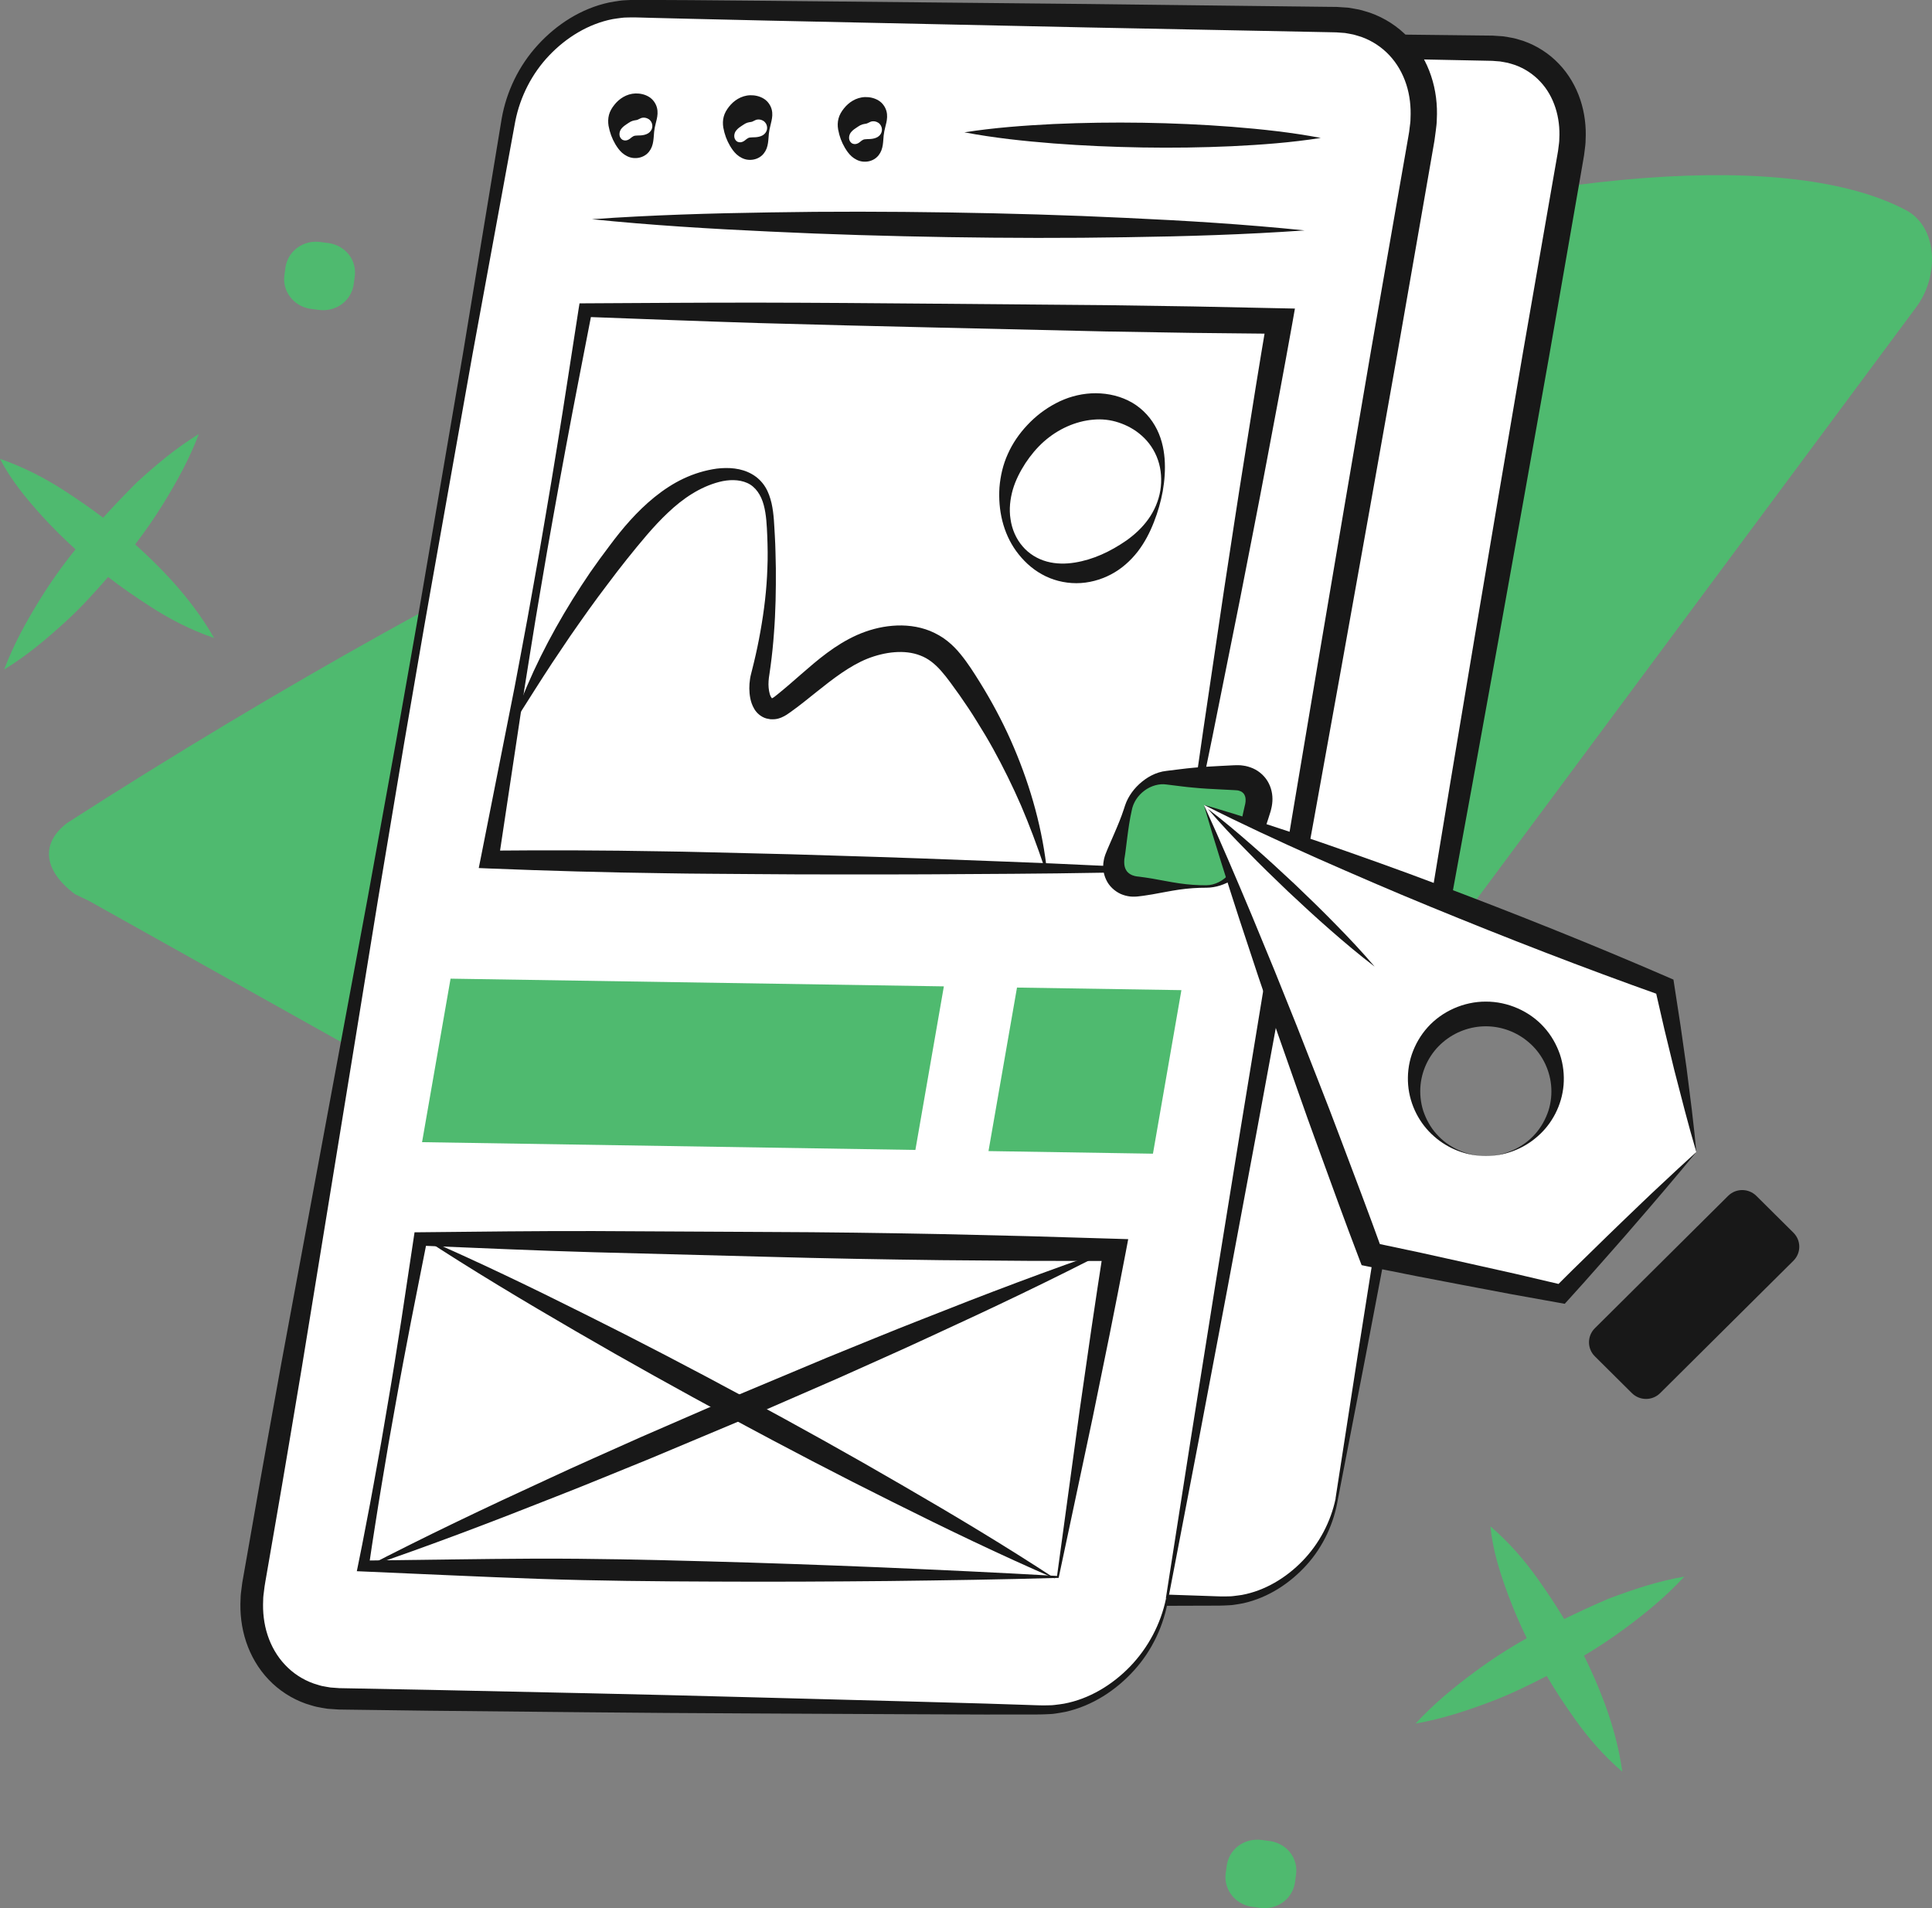 <svg width="81" height="80" viewBox="0 0 81 80" fill="none" xmlns="http://www.w3.org/2000/svg">
<rect x="0" y="0" width="81" height="80" fill="#808080" stroke="none"/>
<g clip-path="url(#clip0_625_65)">
<path d="M11.925 11.533L11.973 11.18C12.094 10.5 12.729 10.052 13.435 10.147L13.8 10.195C14.506 10.313 14.97 10.923 14.871 11.605L14.823 11.958C14.702 12.64 14.068 13.086 13.362 12.993L12.996 12.945C12.291 12.827 11.827 12.192 11.925 11.533Z" fill="#4FBA6F"/>
<path d="M51.39 78.529L51.438 78.177C51.559 77.496 52.194 77.048 52.9 77.144L53.265 77.192C53.971 77.31 54.434 77.919 54.336 78.602L54.288 78.954C54.167 79.637 53.532 80.083 52.827 79.99L52.461 79.942C51.755 79.824 51.292 79.189 51.39 78.529Z" fill="#4FBA6F"/>
<path d="M5.667 22.825C6.083 22.281 6.481 21.709 6.851 21.109C7.421 20.182 7.931 19.261 8.336 18.197C7.371 18.788 6.54 19.491 5.74 20.221C5.254 20.705 4.784 21.2 4.322 21.706C3.802 21.31 3.27 20.943 2.708 20.578C1.869 20.037 1.006 19.587 0 19.238C0.47 20.145 1.111 20.916 1.781 21.655C2.228 22.146 2.687 22.596 3.166 23.032C2.631 23.694 2.122 24.407 1.658 25.16C1.088 26.085 0.578 27.008 0.173 28.072C1.138 27.481 1.969 26.778 2.769 26.046C3.404 25.467 3.974 24.834 4.533 24.191C5.089 24.623 5.663 25.017 6.269 25.409C7.106 25.952 7.968 26.402 8.975 26.749C8.478 25.876 7.864 25.071 7.194 24.332C6.703 23.793 6.2 23.302 5.667 22.825Z" fill="#4FBA6F"/>
<path d="M66.41 69.415C66.999 69.065 67.583 68.679 68.149 68.258C69.024 67.609 69.84 66.941 70.617 66.101C69.502 66.294 68.466 66.64 67.45 67.024C66.817 67.291 66.195 67.582 65.579 67.88C65.245 67.323 64.887 66.783 64.501 66.238C63.925 65.425 63.294 64.688 62.488 63.995C62.584 65.01 62.893 65.962 63.24 66.895C63.472 67.517 63.728 68.105 64.01 68.685C63.265 69.102 62.528 69.577 61.816 70.106C60.941 70.755 60.124 71.423 59.348 72.263C60.463 72.068 61.498 71.724 62.515 71.34C63.321 71.035 64.088 70.66 64.848 70.268C65.203 70.874 65.587 71.452 66.002 72.039C66.579 72.852 67.209 73.589 68.015 74.281C67.88 73.286 67.61 72.315 67.264 71.382C67.009 70.697 66.725 70.054 66.41 69.415Z" fill="#4FBA6F"/>
<path fill-rule="evenodd" clip-rule="evenodd" d="M2.811 34.507C39.069 11.197 70.412 3.916 79.829 8.77C81.276 9.463 81.312 11.599 80.326 12.895L46.438 58.544C45.175 60.415 44.169 60.287 42.719 59.594L3.726 37.769C3.436 37.63 3.436 37.63 3.145 37.491C1.838 36.514 1.675 35.376 2.811 34.507Z" fill="#4FBA6F"/>
<path d="M56.042 62.838C55.623 65.242 53.47 67.163 51.231 67.127L24.149 66.702C21.91 66.667 20.434 64.69 20.854 62.284L30.678 5.887C31.098 3.483 33.251 1.562 35.489 1.597L62.572 2.022C64.81 2.058 66.287 4.034 65.867 6.44L56.042 62.838Z" fill="white"/>
<path d="M56.094 62.846C55.929 63.856 55.483 64.833 54.785 65.607C54.092 66.377 53.177 66.982 52.133 67.217C52.004 67.246 51.87 67.262 51.739 67.283C51.607 67.306 51.471 67.302 51.338 67.312C51.072 67.325 50.824 67.316 50.567 67.32L49.035 67.325C48.013 67.331 46.992 67.32 45.971 67.316C41.887 67.293 37.8 67.291 33.714 67.254L27.585 67.196L24.522 67.156L24.14 67.152L23.71 67.123C23.568 67.105 23.426 67.073 23.284 67.049C23.142 67.017 23.006 66.968 22.866 66.928C22.317 66.735 21.814 66.41 21.413 65.989C20.603 65.142 20.254 63.956 20.323 62.848C20.323 62.707 20.344 62.57 20.36 62.434L20.388 62.226L20.419 62.037L20.551 61.289L20.814 59.789C21.16 57.789 21.53 55.794 21.889 53.797L24.121 41.824L25.241 35.84L26.331 29.85C26.681 27.85 27.045 25.855 27.383 23.853L28.406 17.853L28.918 14.851L29.41 11.848L30.394 5.839C30.578 4.783 31.062 3.779 31.787 2.985C32.509 2.192 33.461 1.57 34.549 1.336C34.685 1.307 34.823 1.29 34.961 1.267C35.098 1.244 35.238 1.249 35.378 1.238C35.654 1.228 35.894 1.238 36.155 1.236L37.688 1.242L40.751 1.267L53.006 1.383L59.133 1.454L62.196 1.489L62.578 1.493L63.014 1.522C63.161 1.541 63.305 1.572 63.449 1.597C63.593 1.628 63.733 1.678 63.875 1.719C64.434 1.914 64.952 2.248 65.359 2.678C65.771 3.107 66.071 3.63 66.255 4.179C66.439 4.731 66.508 5.312 66.477 5.878C66.477 6.021 66.456 6.16 66.439 6.301L66.412 6.511L66.38 6.7L66.251 7.448L65.99 8.948L64.946 14.947C62.112 30.935 59.208 46.908 56.094 62.846L55.992 62.828C58.452 46.777 61.118 30.762 63.854 14.76L64.898 8.761L65.159 7.262L65.29 6.513L65.322 6.328L65.343 6.16C65.357 6.048 65.376 5.938 65.374 5.826C65.426 4.939 65.161 4.038 64.572 3.418C64.282 3.107 63.921 2.871 63.518 2.725C63.415 2.696 63.315 2.657 63.211 2.634C63.104 2.616 63 2.591 62.891 2.576L62.566 2.551L62.183 2.543L59.12 2.481L52.994 2.358L40.74 2.089L37.677 2.018L36.147 1.977C35.896 1.973 35.627 1.958 35.391 1.962C35.276 1.968 35.159 1.96 35.044 1.977C34.929 1.993 34.812 2.004 34.697 2.024C33.777 2.201 32.923 2.721 32.265 3.412C31.601 4.105 31.148 4.995 30.962 5.932L29.857 11.92L29.306 14.914L28.773 17.911L27.706 23.905C27.347 25.903 27.015 27.904 26.671 29.904L25.671 35.909L24.702 41.92L22.753 53.94C22.417 55.941 22.09 57.943 21.739 59.942L21.48 61.442L21.35 62.193L21.319 62.38L21.298 62.55C21.284 62.664 21.265 62.778 21.267 62.892C21.244 63.346 21.296 63.803 21.432 64.226C21.57 64.649 21.793 65.041 22.094 65.36C22.392 65.68 22.766 65.924 23.182 66.072C23.288 66.101 23.39 66.14 23.499 66.165C23.608 66.184 23.716 66.209 23.827 66.223L24.161 66.248L24.543 66.254L27.606 66.312L33.733 66.447C37.817 66.536 41.901 66.663 45.986 66.771C47.007 66.8 48.028 66.823 49.049 66.86L50.58 66.912C50.832 66.918 51.096 66.935 51.34 66.933C51.461 66.926 51.584 66.935 51.703 66.918C51.824 66.901 51.945 66.891 52.066 66.87C53.031 66.692 53.921 66.155 54.61 65.443C55.303 64.728 55.79 63.813 55.996 62.83L56.094 62.846Z" fill="#181818"/>
<path d="M36.1 6.563C36.367 6.187 36.326 5.702 36.009 5.481C35.692 5.259 35.219 5.385 34.952 5.762C34.686 6.139 34.727 6.624 35.044 6.845C35.361 7.066 35.834 6.94 36.1 6.563Z" fill="white"/>
<path d="M36.315 6.181C36.292 6.285 36.288 6.391 36.281 6.517C36.275 6.642 36.269 6.789 36.219 6.932C36.169 7.071 36.077 7.204 35.943 7.285C35.812 7.368 35.644 7.405 35.479 7.382C35.315 7.363 35.156 7.274 35.041 7.166C34.924 7.056 34.847 6.934 34.784 6.822C34.657 6.6 34.567 6.378 34.511 6.1C34.486 5.963 34.483 5.812 34.521 5.669C34.556 5.526 34.632 5.395 34.726 5.275C34.907 5.038 35.202 4.827 35.569 4.816C35.749 4.812 35.939 4.854 36.102 4.953C36.265 5.053 36.375 5.221 36.415 5.387C36.457 5.555 36.432 5.714 36.4 5.841C36.367 5.972 36.334 6.075 36.315 6.181ZM36.212 6.162C36.227 6.069 36.194 5.968 36.123 5.899C36.054 5.829 35.945 5.8 35.864 5.81C35.78 5.818 35.726 5.86 35.703 5.88C35.68 5.901 35.665 5.914 35.642 5.924C35.605 5.943 35.519 5.928 35.415 5.974C35.365 5.997 35.319 6.028 35.258 6.061C35.2 6.096 35.129 6.136 35.07 6.196C34.943 6.31 34.922 6.519 35.047 6.617C35.108 6.664 35.196 6.669 35.264 6.637C35.333 6.608 35.381 6.55 35.419 6.517C35.488 6.44 35.553 6.453 35.751 6.459C35.845 6.459 35.96 6.445 36.047 6.393C36.137 6.343 36.198 6.258 36.212 6.162Z" fill="#181818"/>
<path d="M40.521 6.632C40.788 6.255 40.747 5.77 40.43 5.549C40.113 5.328 39.64 5.454 39.373 5.831C39.107 6.207 39.148 6.692 39.465 6.914C39.782 7.135 40.255 7.009 40.521 6.632Z" fill="white"/>
<path d="M40.736 6.25C40.713 6.353 40.708 6.459 40.702 6.586C40.696 6.71 40.69 6.857 40.639 7C40.589 7.139 40.498 7.272 40.364 7.353C40.232 7.436 40.065 7.473 39.9 7.451C39.735 7.432 39.577 7.343 39.462 7.235C39.345 7.125 39.268 7.003 39.205 6.891C39.078 6.669 38.988 6.447 38.931 6.169C38.906 6.032 38.904 5.88 38.942 5.737C38.977 5.594 39.053 5.464 39.147 5.343C39.328 5.107 39.623 4.895 39.99 4.885C40.17 4.881 40.36 4.922 40.523 5.022C40.685 5.121 40.796 5.289 40.836 5.455C40.878 5.623 40.852 5.783 40.821 5.909C40.788 6.042 40.754 6.146 40.736 6.25ZM40.631 6.233C40.646 6.14 40.612 6.038 40.541 5.97C40.472 5.899 40.364 5.87 40.282 5.88C40.199 5.889 40.145 5.93 40.122 5.951C40.099 5.972 40.084 5.984 40.061 5.995C40.023 6.013 39.938 5.999 39.834 6.044C39.783 6.067 39.737 6.098 39.677 6.131C39.618 6.167 39.547 6.206 39.489 6.266C39.362 6.38 39.341 6.59 39.466 6.687C39.527 6.735 39.614 6.739 39.683 6.708C39.752 6.679 39.8 6.621 39.838 6.588C39.904 6.511 39.971 6.523 40.17 6.53C40.264 6.53 40.379 6.515 40.466 6.463C40.556 6.411 40.619 6.326 40.631 6.233Z" fill="#181818"/>
<path d="M44.944 6.702C45.211 6.325 45.17 5.84 44.853 5.619C44.536 5.397 44.063 5.523 43.796 5.9C43.529 6.277 43.571 6.762 43.888 6.983C44.205 7.204 44.678 7.078 44.944 6.702Z" fill="white"/>
<path d="M45.157 6.32C45.133 6.424 45.129 6.53 45.123 6.656C45.117 6.781 45.111 6.928 45.06 7.071C45.01 7.21 44.919 7.343 44.785 7.424C44.653 7.507 44.486 7.544 44.321 7.521C44.156 7.502 43.998 7.413 43.883 7.305C43.766 7.195 43.688 7.073 43.626 6.961C43.498 6.739 43.409 6.517 43.352 6.239C43.327 6.102 43.325 5.951 43.363 5.808C43.398 5.665 43.474 5.534 43.567 5.414C43.749 5.177 44.044 4.966 44.411 4.955C44.591 4.951 44.781 4.993 44.944 5.092C45.106 5.192 45.217 5.36 45.257 5.526C45.298 5.694 45.273 5.853 45.242 5.98C45.211 6.113 45.175 6.214 45.157 6.32ZM45.054 6.301C45.069 6.208 45.035 6.106 44.964 6.038C44.895 5.968 44.787 5.938 44.706 5.949C44.622 5.957 44.568 5.999 44.545 6.019C44.522 6.04 44.507 6.053 44.484 6.063C44.447 6.082 44.361 6.067 44.257 6.113C44.206 6.136 44.16 6.167 44.1 6.2C44.041 6.235 43.97 6.274 43.912 6.335C43.785 6.449 43.764 6.658 43.889 6.756C43.95 6.803 44.037 6.808 44.106 6.776C44.175 6.747 44.223 6.689 44.261 6.656C44.328 6.579 44.394 6.592 44.593 6.598C44.687 6.598 44.801 6.584 44.889 6.532C44.979 6.482 45.042 6.397 45.054 6.301Z" fill="#181818"/>
<path d="M48.929 67.022C48.474 69.639 46.129 71.73 43.692 71.691L14.214 71.226C11.777 71.189 10.172 69.036 10.627 66.418L21.32 5.032C21.775 2.414 24.12 0.324 26.557 0.363L56.035 0.828C58.472 0.865 60.078 3.018 59.622 5.636L48.929 67.022Z" fill="white"/>
<path d="M48.981 67.03C48.802 68.129 48.311 69.189 47.551 70.027C46.797 70.863 45.801 71.519 44.669 71.772C44.527 71.803 44.385 71.819 44.241 71.844C44.099 71.869 43.953 71.865 43.807 71.875C43.519 71.888 43.247 71.879 42.968 71.882L41.299 71.884L37.965 71.871C33.519 71.844 29.071 71.836 24.623 71.79L17.954 71.724L14.619 71.68L14.202 71.674L13.738 71.643C13.584 71.622 13.431 71.591 13.279 71.562C13.126 71.529 12.978 71.475 12.828 71.431C12.237 71.224 11.694 70.874 11.262 70.419C10.829 69.965 10.512 69.415 10.318 68.832C10.124 68.248 10.053 67.634 10.086 67.032C10.086 66.881 10.109 66.731 10.128 66.582L10.157 66.358L10.193 66.153L10.337 65.337L10.623 63.705C11.001 61.529 11.399 59.355 11.79 57.182L14.206 44.149L15.417 37.634L16.599 31.113C16.979 28.937 17.376 26.764 17.743 24.585L18.858 18.054L19.416 14.787L19.954 11.518L21.032 4.98C21.232 3.835 21.756 2.75 22.546 1.888C23.329 1.029 24.36 0.357 25.538 0.104C25.684 0.073 25.835 0.056 25.983 0.031C26.131 0.008 26.284 0.01 26.434 -9.36745e-06C26.73 -0.01 26.996 -9.36765e-06 27.277 -0.002L28.946 0.006L32.281 0.035L45.62 0.168L52.289 0.247L55.624 0.286L56.041 0.29L56.513 0.321C56.67 0.342 56.826 0.375 56.981 0.402C57.135 0.438 57.288 0.49 57.44 0.535C58.044 0.747 58.599 1.103 59.038 1.566C59.478 2.029 59.804 2.591 60 3.184C60.199 3.779 60.272 4.404 60.238 5.015C60.238 5.169 60.215 5.32 60.197 5.472L60.167 5.698L60.138 5.911L59.996 6.727L59.712 8.359L58.574 14.887C55.49 32.289 52.339 49.677 48.981 67.03L48.879 67.011C51.585 49.547 54.498 32.117 57.48 14.7L58.618 8.172L58.904 6.54L59.046 5.725L59.08 5.524L59.102 5.339C59.117 5.217 59.138 5.094 59.136 4.972C59.161 4.482 59.107 3.991 58.958 3.534C58.81 3.078 58.57 2.657 58.248 2.315C57.927 1.973 57.526 1.709 57.081 1.549C56.966 1.518 56.858 1.475 56.741 1.448C56.624 1.427 56.507 1.4 56.388 1.383L56.027 1.357L55.609 1.348L52.274 1.282L45.605 1.151L32.268 0.865L28.938 0.788L27.271 0.747C26.998 0.743 26.705 0.726 26.448 0.73C26.321 0.736 26.194 0.73 26.069 0.747C25.943 0.765 25.816 0.778 25.688 0.801C24.678 0.996 23.747 1.566 23.026 2.323C22.302 3.082 21.807 4.055 21.604 5.082L20.408 11.599L19.81 14.857L19.23 18.12L18.071 24.646C17.683 26.82 17.319 28.999 16.941 31.175L15.849 37.711L14.786 44.253L12.654 57.335C12.287 59.513 11.928 61.693 11.548 63.869L11.266 65.501L11.124 66.319L11.091 66.522L11.068 66.709C11.053 66.833 11.032 66.957 11.034 67.084C11.009 67.584 11.065 68.084 11.218 68.55C11.37 69.017 11.617 69.448 11.949 69.799C12.279 70.152 12.692 70.421 13.147 70.583C13.264 70.616 13.377 70.66 13.496 70.687C13.617 70.708 13.736 70.734 13.857 70.751L14.227 70.778L14.644 70.786L17.979 70.849L24.646 70.992C29.092 71.087 33.538 71.22 37.983 71.332L41.318 71.425L42.984 71.479C43.26 71.485 43.546 71.504 43.813 71.5C43.945 71.494 44.078 71.502 44.212 71.483C44.344 71.465 44.477 71.454 44.609 71.429C45.663 71.232 46.632 70.645 47.382 69.868C48.136 69.085 48.666 68.088 48.887 67.016L48.981 67.03Z" fill="#181818"/>
<path d="M17.689 51.874C20.005 52.878 22.273 53.973 24.522 55.099C26.775 56.219 29.003 57.385 31.216 58.578C33.43 59.77 35.628 60.992 37.802 62.257C39.978 63.516 42.137 64.808 44.248 66.192C41.93 65.188 39.665 64.095 37.414 62.969C35.161 61.849 32.933 60.683 30.719 59.49C28.508 58.295 26.309 57.076 24.136 55.811C21.96 54.547 19.798 53.255 17.689 51.874Z" fill="#181818"/>
<path d="M46.662 52.33C44.131 53.645 41.561 54.865 38.975 56.051C37.687 56.653 36.382 57.221 35.087 57.806L31.174 59.509L27.24 61.16C25.921 61.691 24.609 62.243 23.283 62.757C20.638 63.805 17.977 64.819 15.275 65.738C17.806 64.423 20.377 63.201 22.962 62.015C24.25 61.411 25.555 60.845 26.852 60.26L30.765 58.559L34.699 56.91C36.019 56.377 37.33 55.829 38.656 55.313C41.302 54.263 43.962 53.249 46.662 52.33Z" fill="#181818"/>
<path d="M49.671 36.535L46.107 36.591L44.313 36.618L42.507 36.635C40.095 36.655 37.665 36.666 35.221 36.662C34.002 36.664 32.778 36.657 31.553 36.647C30.327 36.635 29.103 36.635 27.875 36.612C25.422 36.581 22.964 36.51 20.519 36.413L20.072 36.394L20.156 35.975L21.292 30.238L21.576 28.805L21.847 27.367C22.031 26.411 22.202 25.451 22.373 24.492C22.549 23.534 22.712 22.574 22.875 21.613C23.042 20.653 23.198 19.692 23.355 18.73C23.67 16.807 23.956 14.878 24.259 12.953L24.297 12.719L24.545 12.717C26.971 12.704 29.398 12.686 31.824 12.688C34.251 12.692 36.677 12.711 39.103 12.732L46.383 12.794L50.022 12.848L53.66 12.924L54.29 12.937L54.182 13.549C53.833 15.496 53.468 17.44 53.1 19.377C52.737 21.317 52.352 23.246 51.979 25.168L50.83 30.895L49.671 36.535ZM49.605 36.456L50.452 30.576L51.31 24.785C51.605 22.868 51.889 20.958 52.196 19.058C52.496 17.156 52.799 15.26 53.121 13.368L53.643 13.995L50.003 13.957L46.364 13.897L39.087 13.729C36.66 13.673 34.236 13.615 31.81 13.545C29.385 13.47 26.959 13.374 24.535 13.285L24.821 13.049C24.453 14.963 24.071 16.876 23.718 18.79C23.541 19.748 23.363 20.707 23.194 21.667C23.023 22.625 22.852 23.586 22.693 24.546C22.53 25.506 22.367 26.467 22.217 27.429L21.987 28.873L21.77 30.319L20.899 36.102L20.534 35.664C22.941 35.641 25.334 35.649 27.734 35.693C28.932 35.707 30.133 35.747 31.334 35.772C32.534 35.799 33.737 35.83 34.942 35.871C37.351 35.942 39.772 36.029 42.212 36.126L44.046 36.199L45.892 36.284L49.605 36.456Z" fill="#181818"/>
<path d="M44.384 66.155C42.043 66.223 39.648 66.258 37.238 66.287C34.824 66.31 32.392 66.323 29.944 66.31C27.499 66.302 25.044 66.279 22.584 66.196C20.124 66.111 17.672 65.989 15.236 65.887L14.96 65.875L15.012 65.62C15.131 65.051 15.24 64.481 15.348 63.913C15.457 63.342 15.57 62.774 15.67 62.203L15.979 60.49L16.271 58.775C16.468 57.632 16.649 56.485 16.827 55.34L17.345 51.899L17.38 51.666L17.631 51.664C20.057 51.639 22.483 51.608 24.91 51.614L32.189 51.652C34.615 51.66 37.042 51.693 39.466 51.741L43.104 51.828L46.741 51.936L47.301 51.953L47.2 52.486C46.981 53.651 46.747 54.811 46.518 55.968L45.814 59.42L45.093 62.819L44.384 66.155ZM44.317 66.074L45.269 59.098L45.76 55.692C45.929 54.564 46.094 53.44 46.271 52.32L46.731 52.869L43.091 52.863L39.451 52.834C37.025 52.803 34.601 52.761 32.174 52.693L24.897 52.502C22.473 52.434 20.047 52.324 17.622 52.224L17.908 51.988L17.232 55.402C17.013 56.541 16.795 57.682 16.593 58.822L16.288 60.536L16 62.251C15.902 62.824 15.816 63.396 15.724 63.968C15.634 64.541 15.545 65.115 15.463 65.69L15.244 65.429C17.66 65.404 20.059 65.358 22.452 65.348C24.845 65.342 27.24 65.395 29.646 65.462C32.051 65.526 34.469 65.613 36.908 65.713C39.349 65.819 41.807 65.929 44.317 66.074Z" fill="#181818"/>
<path d="M38.378 48.213L17.695 47.887L18.89 41.032L39.572 41.355L38.378 48.213Z" fill="#4FBA6F"/>
<path d="M48.338 48.37L41.443 48.261L42.638 41.405L49.531 41.513L48.338 48.37Z" fill="#4FBA6F"/>
<path d="M27.451 5.353C27.428 5.465 27.418 5.582 27.41 5.714C27.399 5.847 27.387 6.001 27.33 6.15C27.274 6.297 27.174 6.432 27.034 6.517C26.894 6.604 26.718 6.644 26.543 6.623C26.37 6.604 26.203 6.515 26.077 6.403C25.952 6.289 25.868 6.16 25.797 6.044C25.66 5.808 25.568 5.567 25.513 5.271C25.491 5.125 25.491 4.966 25.532 4.814C25.572 4.663 25.653 4.526 25.754 4.399C25.948 4.15 26.259 3.931 26.645 3.918C26.833 3.914 27.034 3.955 27.205 4.059C27.376 4.161 27.495 4.337 27.541 4.509C27.589 4.686 27.566 4.854 27.537 4.988C27.506 5.127 27.472 5.239 27.451 5.353ZM27.347 5.335C27.361 5.233 27.33 5.123 27.257 5.046C27.186 4.968 27.073 4.93 26.986 4.932C26.896 4.932 26.835 4.97 26.804 4.986C26.773 5.003 26.75 5.013 26.718 5.026C26.664 5.044 26.56 5.04 26.445 5.098C26.388 5.127 26.336 5.167 26.273 5.206C26.211 5.248 26.138 5.297 26.077 5.366C25.948 5.497 25.929 5.727 26.065 5.837C26.129 5.893 26.226 5.903 26.303 5.874C26.38 5.849 26.439 5.791 26.482 5.758C26.528 5.723 26.566 5.7 26.624 5.689C26.681 5.679 26.76 5.683 26.86 5.677C26.96 5.671 27.079 5.648 27.174 5.59C27.267 5.532 27.332 5.439 27.347 5.335Z" fill="#181818"/>
<path d="M32.262 5.428C32.239 5.54 32.228 5.656 32.22 5.789C32.21 5.922 32.197 6.075 32.141 6.225C32.084 6.372 31.984 6.507 31.844 6.592C31.704 6.679 31.529 6.718 31.353 6.698C31.18 6.679 31.013 6.59 30.888 6.478C30.762 6.364 30.679 6.235 30.608 6.119C30.47 5.882 30.378 5.642 30.324 5.345C30.301 5.2 30.301 5.04 30.343 4.889C30.383 4.737 30.464 4.601 30.564 4.474C30.758 4.225 31.069 4.005 31.456 3.993C31.644 3.989 31.844 4.03 32.015 4.134C32.187 4.236 32.306 4.412 32.352 4.584C32.4 4.76 32.377 4.928 32.347 5.063C32.316 5.202 32.285 5.316 32.262 5.428ZM32.159 5.412C32.174 5.31 32.143 5.2 32.07 5.123C31.999 5.044 31.886 5.007 31.798 5.009C31.708 5.009 31.648 5.047 31.616 5.063C31.585 5.08 31.562 5.09 31.531 5.103C31.477 5.121 31.372 5.117 31.257 5.175C31.201 5.204 31.149 5.244 31.086 5.283C31.023 5.324 30.95 5.374 30.89 5.443C30.76 5.573 30.742 5.804 30.877 5.914C30.942 5.97 31.038 5.98 31.115 5.951C31.193 5.926 31.251 5.868 31.295 5.835C31.341 5.799 31.378 5.777 31.437 5.766C31.493 5.756 31.573 5.76 31.673 5.754C31.773 5.748 31.892 5.725 31.986 5.667C32.08 5.607 32.145 5.513 32.159 5.412Z" fill="#181818"/>
<path d="M37.075 5.505C37.052 5.617 37.042 5.733 37.033 5.866C37.023 5.999 37.011 6.152 36.954 6.301C36.898 6.449 36.797 6.583 36.658 6.669C36.518 6.756 36.342 6.795 36.167 6.774C35.994 6.756 35.827 6.666 35.701 6.554C35.576 6.44 35.492 6.312 35.422 6.196C35.284 5.959 35.192 5.719 35.138 5.422C35.114 5.277 35.114 5.117 35.156 4.966C35.196 4.814 35.277 4.677 35.378 4.551C35.572 4.302 35.883 4.082 36.269 4.07C36.457 4.065 36.658 4.107 36.829 4.211C37 4.312 37.119 4.489 37.165 4.661C37.213 4.837 37.19 5.005 37.161 5.14C37.13 5.279 37.098 5.391 37.075 5.505ZM36.973 5.486C36.987 5.385 36.956 5.275 36.883 5.198C36.812 5.119 36.699 5.082 36.612 5.084C36.522 5.084 36.461 5.121 36.43 5.138C36.399 5.154 36.376 5.165 36.344 5.177C36.29 5.196 36.186 5.192 36.071 5.25C36.014 5.279 35.962 5.318 35.9 5.358C35.837 5.399 35.764 5.449 35.703 5.517C35.574 5.648 35.555 5.878 35.691 5.988C35.755 6.044 35.852 6.055 35.929 6.026C36.006 6.001 36.065 5.943 36.108 5.909C36.154 5.874 36.192 5.851 36.25 5.841C36.307 5.831 36.386 5.835 36.486 5.828C36.587 5.822 36.706 5.799 36.8 5.741C36.894 5.683 36.958 5.59 36.973 5.486Z" fill="#181818"/>
<path d="M48.75 20.591C48.669 21.032 48.545 21.466 48.376 21.895C48.209 22.323 47.992 22.748 47.696 23.131C47.399 23.511 47.025 23.849 46.583 24.081C46.142 24.314 45.637 24.451 45.127 24.451C44.618 24.451 44.108 24.32 43.676 24.075C43.24 23.833 42.885 23.49 42.607 23.109C42.051 22.341 41.841 21.383 41.903 20.431C41.943 19.956 42.051 19.477 42.254 19.033C42.452 18.587 42.734 18.178 43.075 17.817C43.413 17.456 43.814 17.145 44.265 16.909C44.714 16.67 45.223 16.521 45.749 16.492C46.272 16.465 46.815 16.556 47.295 16.791C47.777 17.023 48.168 17.409 48.42 17.846C48.677 18.286 48.79 18.77 48.827 19.232C48.861 19.695 48.827 20.147 48.75 20.591ZM48.646 20.572C48.717 20.14 48.688 19.69 48.548 19.286C48.41 18.879 48.163 18.525 47.867 18.265C47.572 18.002 47.238 17.826 46.896 17.714C46.553 17.6 46.19 17.56 45.823 17.596C45.092 17.66 44.357 17.988 43.764 18.514C43.467 18.778 43.212 19.087 42.989 19.423C42.772 19.761 42.58 20.128 42.463 20.526C42.35 20.925 42.3 21.35 42.367 21.767C42.425 22.181 42.596 22.586 42.87 22.903C43.139 23.223 43.511 23.443 43.897 23.546C44.286 23.65 44.685 23.648 45.065 23.586C45.827 23.463 46.541 23.134 47.228 22.659C47.566 22.418 47.89 22.123 48.142 21.769C48.395 21.418 48.573 21.003 48.646 20.572Z" fill="#181818"/>
<path d="M24.817 9.191C27.311 9.015 29.802 8.942 32.293 8.905C34.784 8.861 37.275 8.869 39.764 8.907C42.253 8.946 44.744 9.017 47.233 9.137C49.722 9.251 52.209 9.404 54.696 9.66C52.203 9.836 49.712 9.911 47.221 9.946C44.73 9.989 42.239 9.981 39.749 9.942C37.261 9.9 34.769 9.83 32.282 9.709C29.793 9.595 27.304 9.444 24.817 9.191Z" fill="#181818"/>
<path d="M40.433 5.548C41.681 5.353 42.928 5.262 44.175 5.2C45.421 5.144 46.666 5.127 47.912 5.146C49.157 5.165 50.401 5.221 51.646 5.316C52.89 5.416 54.133 5.546 55.375 5.783C54.127 5.98 52.88 6.071 51.633 6.131C50.387 6.187 49.142 6.204 47.895 6.183C46.651 6.162 45.407 6.109 44.162 6.013C42.917 5.914 41.675 5.783 40.433 5.548Z" fill="#181818"/>
<path d="M21.602 30.028C22.21 28.319 23.039 26.691 23.998 25.142C24.24 24.756 24.488 24.374 24.745 23.997C25.006 23.623 25.273 23.254 25.549 22.891C26.09 22.161 26.7 21.443 27.441 20.842C27.813 20.543 28.216 20.273 28.656 20.066C29.097 19.858 29.564 19.715 30.053 19.647C30.54 19.591 31.07 19.616 31.529 19.881C31.757 20.01 31.951 20.201 32.083 20.416C32.218 20.632 32.292 20.869 32.348 21.099C32.452 21.566 32.457 22.022 32.486 22.472C32.513 22.924 32.517 23.376 32.528 23.831C32.534 24.737 32.519 25.645 32.448 26.554C32.415 27.008 32.369 27.462 32.308 27.915L32.26 28.255L32.235 28.425C32.231 28.471 32.225 28.514 32.223 28.56C32.21 28.742 32.227 28.935 32.271 29.091C32.292 29.168 32.325 29.23 32.352 29.263C32.381 29.298 32.383 29.286 32.369 29.279C32.369 29.275 32.367 29.273 32.365 29.275C32.367 29.273 32.371 29.271 32.375 29.271C32.381 29.271 32.381 29.269 32.398 29.261C32.429 29.244 32.496 29.197 32.584 29.124C32.922 28.852 33.256 28.56 33.597 28.261C34.279 27.668 35.004 27.039 35.935 26.622C36.397 26.419 36.894 26.28 37.414 26.237C37.932 26.193 38.485 26.247 39.001 26.456C39.255 26.564 39.504 26.701 39.719 26.875C39.934 27.046 40.116 27.236 40.274 27.431C40.594 27.823 40.83 28.205 41.076 28.597C41.563 29.381 41.999 30.192 42.373 31.03C43.118 32.706 43.643 34.475 43.866 36.274L43.764 36.297C43.475 35.442 43.162 34.602 42.812 33.783C42.456 32.965 42.064 32.167 41.636 31.393C41.421 31.005 41.195 30.626 40.959 30.252C40.73 29.875 40.483 29.51 40.231 29.149C39.974 28.794 39.717 28.419 39.452 28.122C39.182 27.819 38.911 27.606 38.585 27.483C37.932 27.226 37.103 27.326 36.363 27.618C35.624 27.917 34.931 28.452 34.233 29.01C33.883 29.29 33.526 29.582 33.144 29.854C33.052 29.918 32.937 30.008 32.761 30.082C32.676 30.117 32.565 30.151 32.459 30.155C32.404 30.157 32.352 30.159 32.298 30.155C32.242 30.146 32.183 30.136 32.127 30.122C31.891 30.053 31.715 29.881 31.625 29.726C31.532 29.568 31.483 29.416 31.456 29.275C31.402 28.991 31.406 28.728 31.446 28.464C31.454 28.398 31.471 28.332 31.486 28.267L31.527 28.105L31.607 27.782C31.711 27.351 31.803 26.915 31.88 26.477C32.037 25.602 32.145 24.712 32.173 23.82C32.194 23.374 32.185 22.926 32.168 22.48C32.148 22.034 32.131 21.584 32.02 21.174C31.912 20.763 31.68 20.406 31.329 20.25C30.978 20.093 30.55 20.103 30.155 20.205C29.343 20.416 28.629 20.902 28.013 21.487C27.389 22.072 26.842 22.752 26.282 23.447C26.004 23.795 25.733 24.148 25.465 24.507C25.196 24.863 24.929 25.218 24.67 25.583C24.413 25.948 24.152 26.311 23.899 26.68L23.15 27.794C22.657 28.543 22.181 29.304 21.694 30.07L21.602 30.028Z" fill="#181818"/>
<path d="M50.577 37.168H47.654C46.962 37.168 46.553 36.61 46.741 35.923L47.309 33.849C47.497 33.162 48.211 32.604 48.902 32.604H51.825C52.517 32.604 52.926 33.162 52.738 33.849L52.17 35.923C51.982 36.61 51.27 37.168 50.577 37.168Z" fill="#4FBA6F"/>
<path d="M50.577 37.219C50.199 37.218 49.822 37.244 49.444 37.298C49.066 37.352 48.688 37.433 48.31 37.498C48.12 37.526 47.932 37.562 47.742 37.58C47.696 37.587 47.652 37.591 47.581 37.593C47.516 37.595 47.452 37.595 47.385 37.587C47.253 37.572 47.117 37.537 46.988 37.481C46.729 37.363 46.495 37.147 46.376 36.883C46.251 36.622 46.226 36.334 46.274 36.085C46.284 36.023 46.297 35.961 46.318 35.902L46.347 35.815L46.374 35.749C46.41 35.662 46.443 35.573 46.483 35.486L46.71 34.963C46.861 34.614 47.009 34.264 47.124 33.907C47.151 33.822 47.184 33.718 47.224 33.623C47.264 33.528 47.314 33.436 47.368 33.349C47.477 33.175 47.608 33.017 47.761 32.876C48.063 32.6 48.441 32.372 48.909 32.32C49.287 32.277 49.665 32.221 50.043 32.188C50.421 32.152 50.799 32.134 51.177 32.113L51.745 32.084C51.791 32.082 51.834 32.08 51.91 32.082C51.976 32.082 52.045 32.086 52.116 32.098C52.256 32.115 52.398 32.158 52.536 32.217C52.812 32.339 53.06 32.569 53.196 32.847C53.336 33.125 53.371 33.43 53.336 33.7C53.327 33.768 53.317 33.834 53.3 33.899L53.277 33.994L53.256 34.063L53.171 34.332C53.112 34.511 53.054 34.691 52.991 34.867C52.864 35.222 52.705 35.569 52.54 35.913C52.503 35.989 52.45 36.104 52.39 36.199C52.331 36.297 52.264 36.386 52.191 36.467C52.047 36.628 51.88 36.761 51.709 36.869C51.356 37.085 50.972 37.218 50.577 37.219ZM50.577 37.116C50.943 37.112 51.291 36.921 51.521 36.655C51.638 36.523 51.726 36.369 51.782 36.214C51.811 36.137 51.83 36.058 51.843 35.979C51.855 35.902 51.855 35.834 51.866 35.73C51.899 35.351 51.939 34.971 52.01 34.602C52.045 34.417 52.087 34.233 52.127 34.05L52.189 33.776L52.206 33.708L52.212 33.666C52.219 33.639 52.221 33.612 52.221 33.588C52.229 33.484 52.212 33.403 52.183 33.343C52.158 33.279 52.114 33.239 52.054 33.196C52.018 33.179 51.981 33.158 51.932 33.148C51.91 33.142 51.885 33.135 51.857 33.135C51.839 33.131 51.788 33.129 51.74 33.127L51.172 33.098C50.794 33.079 50.417 33.061 50.039 33.023C49.661 32.992 49.283 32.934 48.905 32.891C48.61 32.845 48.258 32.941 47.984 33.146C47.706 33.353 47.506 33.646 47.445 33.996C47.362 34.363 47.309 34.739 47.261 35.114L47.19 35.678C47.18 35.774 47.163 35.865 47.149 35.958L47.138 36.029L47.136 36.079C47.132 36.112 47.134 36.143 47.134 36.174C47.136 36.297 47.165 36.396 47.209 36.473C47.251 36.55 47.309 36.603 47.387 36.653C47.428 36.674 47.472 36.701 47.529 36.713C47.556 36.724 47.583 36.732 47.614 36.736C47.637 36.745 47.69 36.747 47.737 36.753C47.928 36.774 48.115 36.807 48.306 36.836C48.683 36.9 49.061 36.981 49.439 37.035C49.822 37.091 50.199 37.118 50.577 37.116Z" fill="#181818"/>
<path d="M75.191 52.857L69.601 58.41C69.275 58.733 68.747 58.733 68.419 58.41L66.863 56.864C66.538 56.541 66.538 56.016 66.863 55.69L72.453 50.138C72.779 49.814 73.307 49.814 73.635 50.138L75.191 51.683C75.517 52.009 75.517 52.533 75.191 52.857Z" fill="#181818"/>
<path d="M71.119 48.3L69.787 41.353L50.472 33.745L71.119 48.3ZM50.472 33.745L57.465 52.602L65.458 54.255L71.119 48.3L50.472 33.745ZM62.295 48.466C60.639 48.466 59.298 47.132 59.298 45.489C59.298 43.844 60.641 42.513 62.295 42.513C63.948 42.513 65.291 43.847 65.291 45.489C65.291 47.132 63.948 48.466 62.295 48.466Z" fill="white"/>
<path d="M71.119 48.3C70.95 47.732 70.795 47.161 70.643 46.591L70.198 44.875L69.78 43.154L69.384 41.43L69.636 41.733C66.373 40.574 63.148 39.321 59.947 38.006C58.346 37.35 56.759 36.662 55.176 35.963C53.595 35.255 52.023 34.531 50.474 33.745C52.144 34.228 53.79 34.772 55.429 35.334C57.064 35.902 58.697 36.481 60.315 37.095C63.554 38.317 66.767 39.599 69.941 40.976L70.16 41.071L70.192 41.279L70.461 43.027L70.71 44.78L70.931 46.537C70.998 47.124 71.067 47.711 71.119 48.3Z" fill="#181818"/>
<path d="M50.472 33.745C51.173 35.274 51.827 36.819 52.476 38.364L53.435 40.69L54.372 43.023L55.289 45.365C55.594 46.145 55.899 46.927 56.191 47.711C56.782 49.279 57.379 50.845 57.947 52.421L57.571 52.1L59.568 52.523L61.56 52.965L63.552 53.411L65.54 53.877L65.182 53.989C65.665 53.504 66.153 53.023 66.646 52.546C67.137 52.069 67.623 51.586 68.12 51.113C68.617 50.64 69.108 50.16 69.611 49.694C70.11 49.223 70.616 48.758 71.123 48.296C70.687 48.825 70.248 49.354 69.803 49.874C69.363 50.399 68.91 50.913 68.463 51.434C68.018 51.955 67.559 52.463 67.108 52.979C66.657 53.494 66.201 54.006 65.74 54.512L65.602 54.664L65.383 54.624L63.374 54.263L61.37 53.884L59.365 53.5L57.36 53.1L57.087 53.044L56.984 52.776C56.385 51.21 55.817 49.634 55.243 48.059C54.953 47.273 54.675 46.483 54.397 45.693L53.564 43.32L52.754 40.941L51.965 38.553C51.449 36.956 50.935 35.359 50.472 33.745Z" fill="#181818"/>
<path d="M62.294 48.466C61.509 48.468 60.726 48.178 60.125 47.644C59.519 47.118 59.108 46.338 59.037 45.489C59.003 45.066 59.049 44.629 59.189 44.212C59.331 43.797 59.555 43.403 59.857 43.069C60.459 42.399 61.371 41.99 62.294 41.994C63.217 41.99 64.132 42.397 64.733 43.067C65.036 43.401 65.259 43.797 65.401 44.209C65.541 44.627 65.587 45.066 65.554 45.489C65.483 46.34 65.069 47.12 64.464 47.644C63.862 48.178 63.079 48.468 62.294 48.466ZM62.294 48.466C63.081 48.468 63.856 48.119 64.364 47.543C64.618 47.257 64.802 46.919 64.919 46.568C65.032 46.215 65.065 45.844 65.03 45.489C64.957 44.776 64.604 44.133 64.094 43.701C63.589 43.264 62.944 43.029 62.294 43.029C61.645 43.029 61 43.262 60.492 43.699C59.983 44.131 59.628 44.774 59.557 45.489C59.523 45.846 59.557 46.215 59.669 46.57C59.786 46.92 59.97 47.261 60.225 47.545C60.73 48.119 61.507 48.468 62.294 48.466Z" fill="#181818"/>
<path d="M50.639 33.911C51.282 34.401 51.896 34.919 52.499 35.448C53.105 35.975 53.694 36.52 54.28 37.068C54.861 37.622 55.437 38.18 55.997 38.755C56.559 39.327 57.11 39.912 57.632 40.526C56.989 40.036 56.375 39.518 55.771 38.989C55.166 38.462 54.577 37.916 53.992 37.367C53.412 36.813 52.835 36.255 52.276 35.678C51.712 35.108 51.161 34.523 50.639 33.911Z" fill="#181818"/>
</g>
<defs>
<clipPath id="clip0_625_65">
<rect width="81" height="80" fill="white"/>
</clipPath>
</defs>
</svg>
